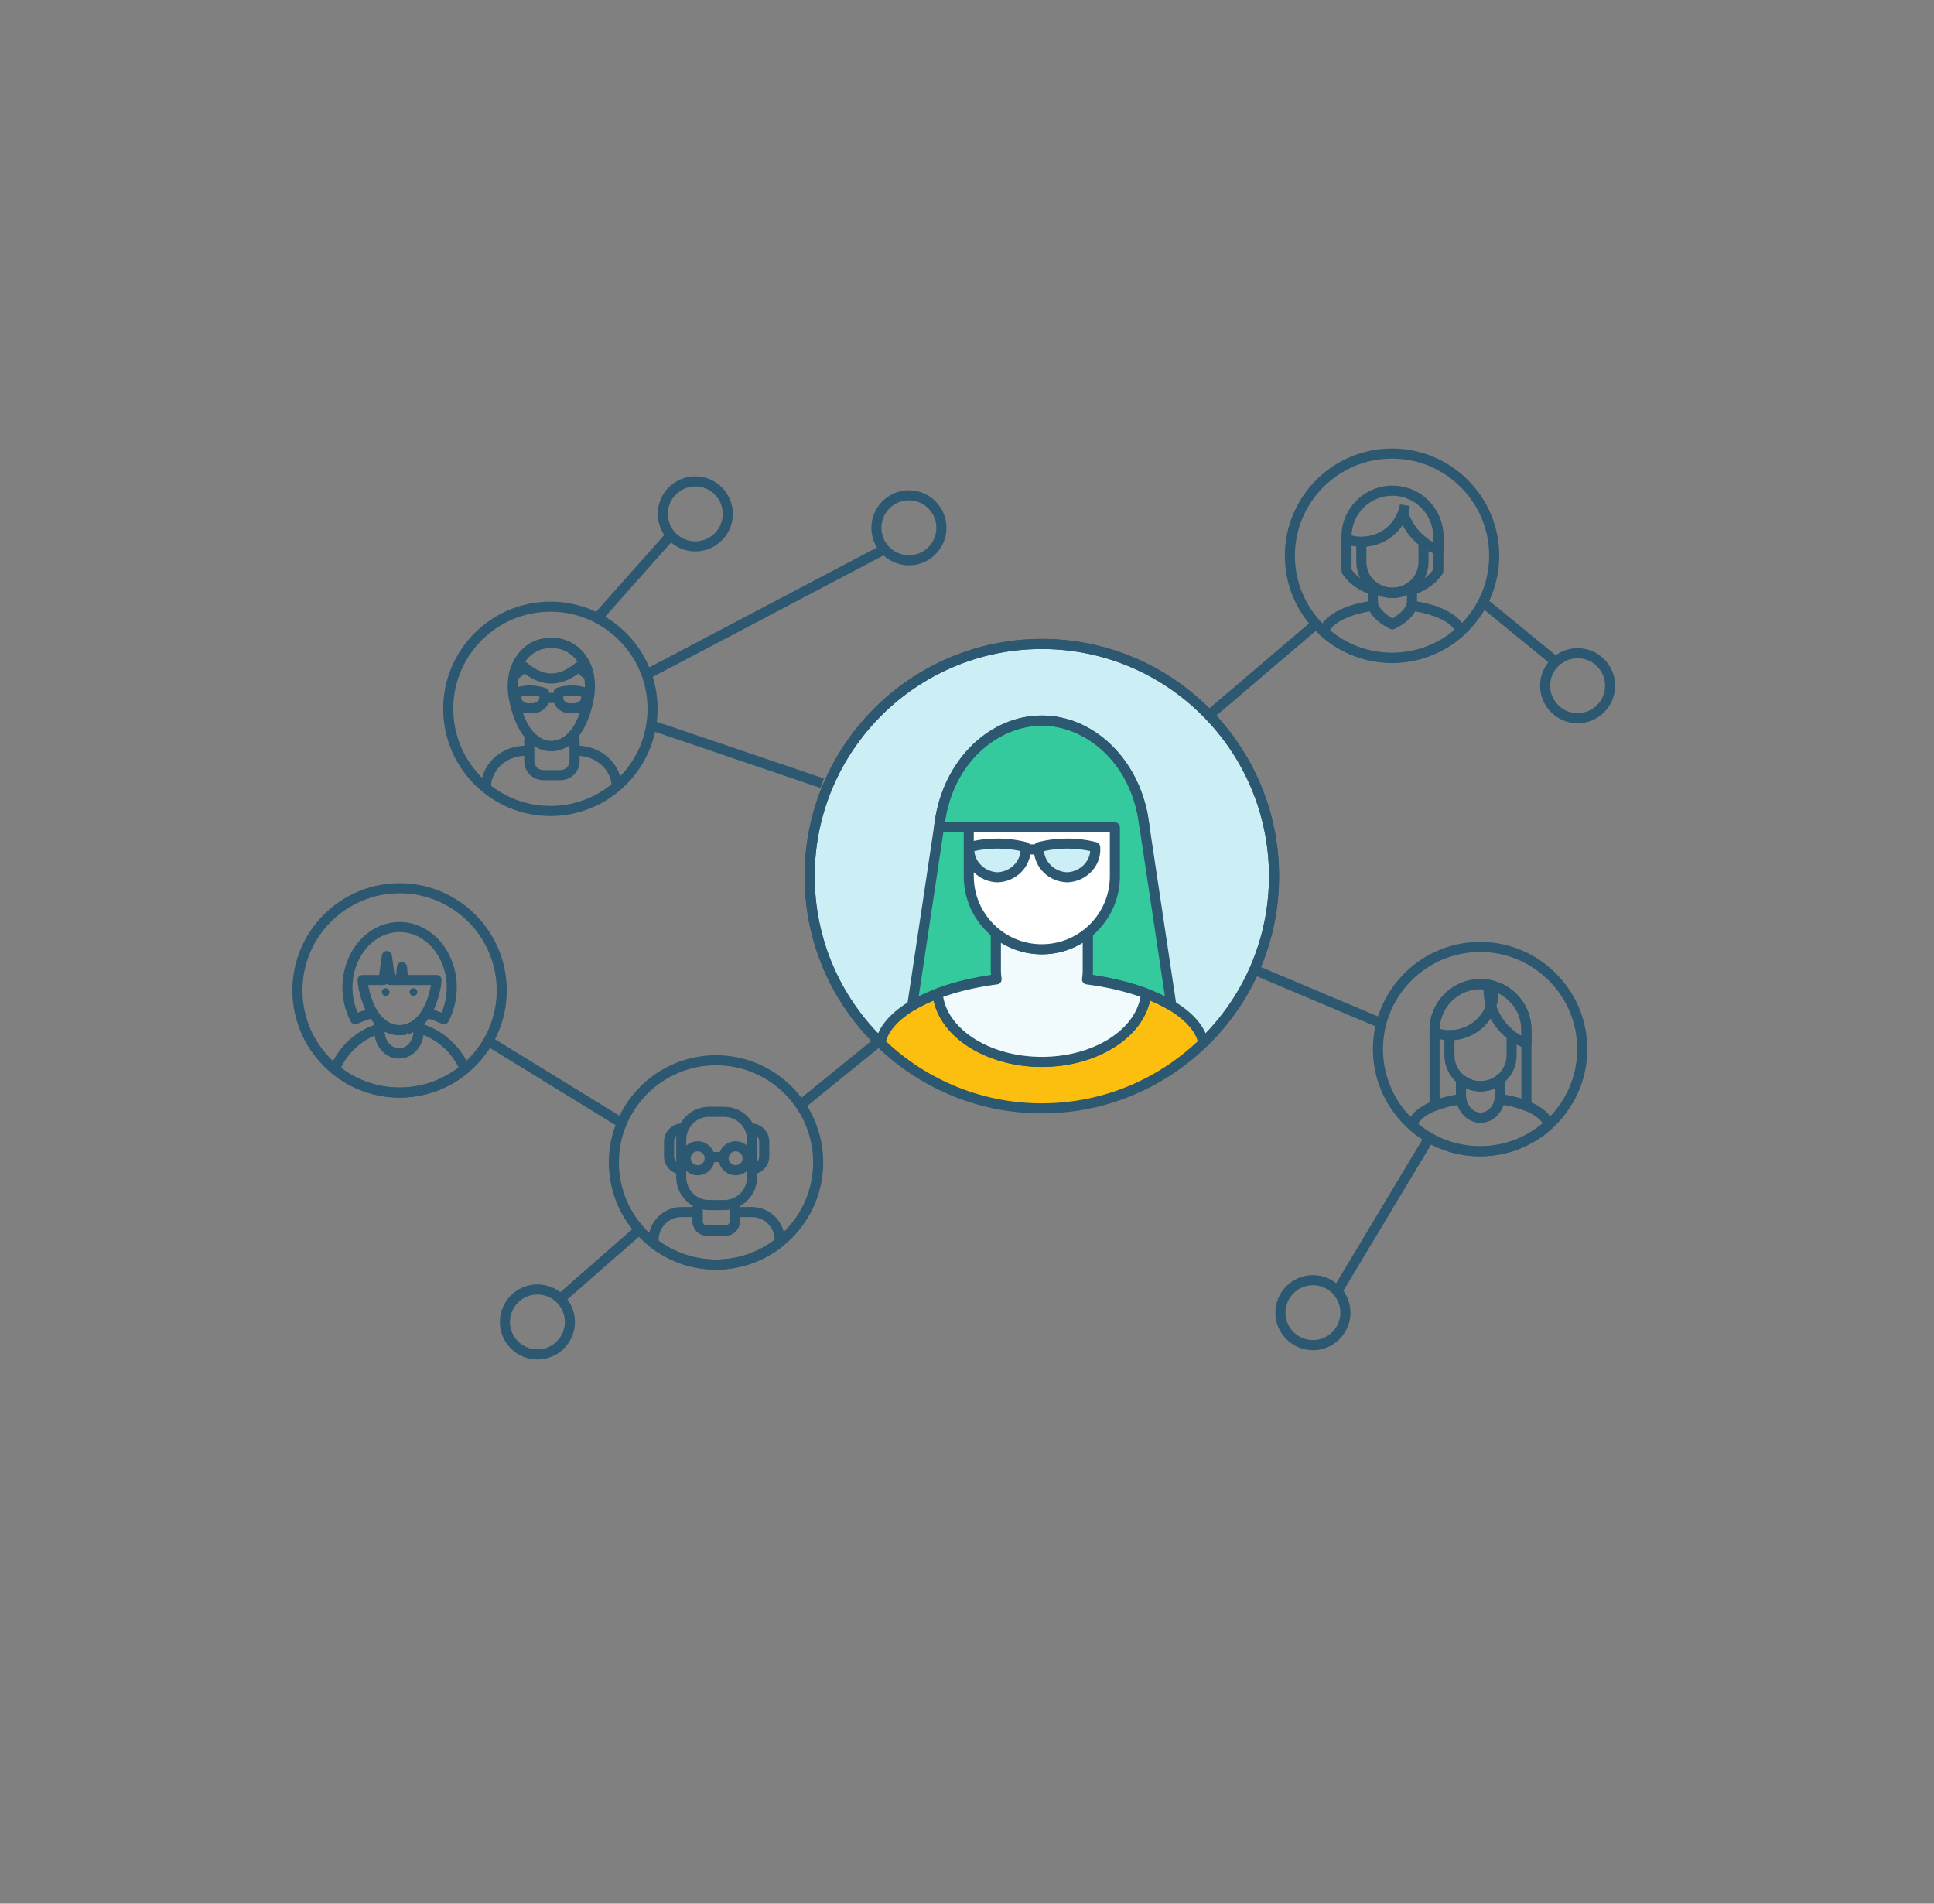 <?xml version="1.0" encoding="UTF-8" standalone="no"?>
<!-- Created with Inkscape (http://www.inkscape.org/) -->

<svg
   xmlns:dc="http://purl.org/dc/elements/1.1/"
   xmlns:cc="http://creativecommons.org/ns#"
   xmlns:rdf="http://www.w3.org/1999/02/22-rdf-syntax-ns#"
   xmlns:svg="http://www.w3.org/2000/svg"
   xmlns="http://www.w3.org/2000/svg"
   xmlns:sodipodi="http://sodipodi.sourceforge.net/DTD/sodipodi-0.dtd"
   xmlns:inkscape="http://www.inkscape.org/namespaces/inkscape"
   width="135.488mm"
   height="133.349mm"
   viewBox="0 0 135.488 133.349"
   version="1.1"
   id="svg6577"
   inkscape:version="0.92.4 (5da689c313, 2019-01-14)"
   sodipodi:docname="register.svg">
  <rect x="0" y="0" width="135.488" height="133.349" fill="#808080" stroke="none"/>
  <defs
     id="defs6571" />
  <sodipodi:namedview
     id="base"
     pagecolor="#ffffff"
     bordercolor="#666666"
     borderopacity="1.0"
     inkscape:pageopacity="0.0"
     inkscape:pageshadow="2"
     inkscape:zoom="0.98994949"
     inkscape:cx="0.87504812"
     inkscape:cy="110.26712"
     inkscape:document-units="mm"
     inkscape:current-layer="layer1"
     showgrid="false"
     inkscape:window-width="1920"
     inkscape:window-height="1017"
     inkscape:window-x="-8"
     inkscape:window-y="-8"
     inkscape:window-maximized="1" />
  <g
     inkscape:label="Capa 1"
     inkscape:groupmode="layer"
     id="layer1"
     transform="translate(-37.694,-52.992)">
    <g
       id="g261"
       transform="translate(198.047,31.271)">
      <path
         inkscape:connector-curvature="0"
         d="m -87.287,99.362 c -4.168,0 -8.137,-1.585 -11.175,-4.463 l -0.144,-0.136 0.055,-0.191 c 0.264,-0.911 1.076,-1.777 2.346,-2.503 0.085,-0.049 0.157,-0.09 0.232,-0.13 l 0.17,-0.088 c 0.127,-0.064 0.255,-0.128 0.389,-0.189 l 0.033,-0.016 c 0.132,-0.06 0.27,-0.117 0.409,-0.175 l 0.363,-0.15 0.08,0.384 0.012,0.044 c 0.011,0.052 0.025,0.099 0.038,0.146 l 0.017,0.06 c 0.027,0.099 0.049,0.179 0.077,0.256 0.018,0.052 0.039,0.102 0.061,0.152 l 0.02,0.05 c 0.035,0.084 0.069,0.165 0.109,0.245 0.027,0.054 0.057,0.107 0.087,0.161 l 0.02,0.036 c 0.044,0.078 0.089,0.156 0.138,0.232 0.038,0.059 0.079,0.115 0.12,0.172 0.066,0.092 0.122,0.166 0.18,0.238 0.05,0.062 0.103,0.122 0.157,0.182 0.064,0.071 0.127,0.14 0.195,0.208 0.059,0.059 0.119,0.116 0.181,0.174 0.07,0.065 0.144,0.13 0.221,0.194 0.065,0.055 0.132,0.109 0.2,0.161 0.08,0.062 0.162,0.121 0.246,0.18 0.073,0.052 0.145,0.101 0.219,0.149 0.089,0.058 0.18,0.111 0.271,0.165 0.078,0.046 0.156,0.091 0.236,0.134 0.096,0.052 0.195,0.101 0.294,0.148 0.091,0.044 0.17,0.083 0.252,0.119 0.097,0.043 0.198,0.083 0.298,0.123 l 0.061,0.024 c 0.073,0.029 0.146,0.058 0.22,0.085 0.104,0.037 0.21,0.071 0.316,0.104 l 0.098,0.031 c 0.066,0.022 0.132,0.043 0.2,0.061 0.111,0.031 0.226,0.058 0.34,0.085 l 0.118,0.029 c 0.06,0.015 0.12,0.03 0.182,0.042 0.112,0.023 0.228,0.042 0.343,0.061 l 0.163,0.028 c 0.053,0.009 0.105,0.019 0.159,0.026 0.149,0.02 0.302,0.034 0.455,0.047 l 0.103,0.011 c 0.042,0.005 0.085,0.009 0.128,0.012 0.239,0.016 0.477,0.024 0.705,0.024 0.229,0 0.466,-0.008 0.705,-0.024 0.042,-0.003 0.083,-0.007 0.125,-0.012 l 0.174,-0.017 c 0.13,-0.012 0.26,-0.024 0.387,-0.041 0.056,-0.007 0.111,-0.017 0.165,-0.027 l 0.17,-0.029 c 0.111,-0.018 0.222,-0.036 0.33,-0.058 0.062,-0.013 0.122,-0.028 0.182,-0.043 l 0.148,-0.036 c 0.104,-0.025 0.208,-0.049 0.31,-0.078 0.07,-0.019 0.139,-0.042 0.207,-0.064 l 0.066,-0.021 c 0.115,-0.036 0.229,-0.072 0.339,-0.111 0.075,-0.027 0.147,-0.056 0.22,-0.085 l 0.044,-0.018 c 0.11,-0.043 0.214,-0.085 0.315,-0.13 0.076,-0.034 0.149,-0.069 0.222,-0.104 l 0.031,-0.015 c 0.1,-0.048 0.199,-0.097 0.294,-0.148 0.08,-0.043 0.158,-0.088 0.236,-0.134 0.091,-0.054 0.182,-0.108 0.271,-0.165 0.074,-0.048 0.147,-0.098 0.22,-0.149 0.084,-0.059 0.166,-0.119 0.246,-0.18 0.067,-0.052 0.134,-0.106 0.2,-0.161 0.077,-0.064 0.15,-0.129 0.221,-0.195 0.062,-0.057 0.121,-0.114 0.179,-0.172 0.068,-0.069 0.133,-0.138 0.195,-0.209 0.054,-0.06 0.107,-0.121 0.157,-0.182 0.058,-0.072 0.114,-0.146 0.168,-0.221 0.045,-0.063 0.091,-0.126 0.133,-0.19 0.049,-0.075 0.093,-0.154 0.138,-0.232 0.041,-0.072 0.076,-0.133 0.108,-0.197 0.039,-0.08 0.073,-0.161 0.107,-0.242 l 0.021,-0.052 c 0.021,-0.05 0.043,-0.1 0.061,-0.152 0.028,-0.077 0.049,-0.156 0.07,-0.234 l 0.025,-0.088 c 0.013,-0.046 0.026,-0.092 0.036,-0.138 l 0.013,-0.048 0.075,-0.39 0.367,0.157 0.097,0.038 0.17,0.074 c 0.161,0.07 0.319,0.144 0.472,0.22 0.054,0.027 0.199,0.103 0.199,0.103 0.108,0.057 0.212,0.114 0.313,0.172 1.262,0.724 2.069,1.586 2.333,2.491 l 0.056,0.19 -0.144,0.137 c -3.038,2.88 -7.008,4.465 -11.178,4.465"
         style="fill:#fcbe0f;fill-opacity:1;fill-rule:nonzero;stroke:none;stroke-width:0.035"
         id="path40" />
      <path
         inkscape:connector-curvature="0"
         d="m -94.665,91.314 c 1.192,-0.45 2.594,-0.792 4.128,-0.992 0,7.94e-4 0,0.001 0,0.002 -1.534,0.2 -2.937,0.54 -4.129,0.991 z m 7.297,-24.485 c -8.969,0 -16.266,7.297 -16.266,16.266 0,4.575 1.901,8.712 4.952,11.671 0.281,-1.384 1.781,-2.608 4.016,-3.452 0.241,2.675 3.415,4.792 7.298,4.792 3.881,0 7.056,-2.117 7.298,-4.791 -0.021,-0.008 -0.041,-0.016 -0.062,-0.024 -0.101,-0.037 -0.205,-0.074 -0.309,-0.11 -0.035,-0.012 -0.069,-0.025 -0.104,-0.037 -0.139,-0.047 -0.28,-0.092 -0.424,-0.136 -0.037,-0.012 -0.076,-0.022 -0.113,-0.034 -0.119,-0.036 -0.239,-0.07 -0.361,-0.103 -0.033,-0.009 -0.068,-0.019 -0.102,-0.028 -0.824,-0.221 -1.714,-0.397 -2.655,-0.52 0,-7.94e-4 0,-0.001 0,-0.002 0.942,0.123 1.831,0.3 2.655,0.522 0.034,0.009 0.068,0.018 0.102,0.028 0.122,0.034 0.242,0.068 0.361,0.103 0.037,0.012 0.075,0.022 0.113,0.034 0.144,0.044 0.285,0.089 0.424,0.136 0.035,0.012 0.069,0.024 0.104,0.037 0.104,0.036 0.207,0.073 0.309,0.11 0.02,0.007 0.042,0.014 0.062,0.022 0,7.93e-4 0,0.001 0,0.001 2.234,0.843 3.737,2.066 4.018,3.448 3.049,-2.958 4.95,-7.094 4.95,-11.668 0,-8.969 -7.297,-16.266 -16.266,-16.266"
         style="fill:#cceef5;fill-opacity:1;fill-rule:nonzero;stroke:none;stroke-width:0.035"
         id="path42" />
      <path
         inkscape:connector-curvature="0"
         d="m -94.28,91.549 c 0.409,2.379 3.372,4.205 6.912,4.205 3.538,0 6.501,-1.826 6.911,-4.204 -0.024,-0.009 -0.048,-0.017 -0.072,-0.025 v 0 c -0.004,-0.001 -0.009,-0.003 -0.014,-0.005 0,0 0,0 0,0 -0.003,-2.64e-4 -0.003,-0.001 -0.004,-0.001 v -2.64e-4 c -0.003,-2.65e-4 -0.003,-0.001 -0.004,-0.001 -0.003,-7.94e-4 -0.003,-0.001 -0.005,-0.002 l -0.1,-0.035 c -0.137,-0.047 -0.275,-0.091 -0.415,-0.134 l -0.114,-0.034 c -0.113,-0.034 -0.231,-0.068 -0.35,-0.101 0,0 0,0 0,0 0,0 0,0 0,-2.64e-4 l -0.015,-0.004 c -0.01,-0.002 -0.02,-0.005 -0.02,-0.005 l -0.064,-0.018 c -0.008,-0.002 -0.016,-0.004 -0.024,-0.006 -0.808,-0.216 -1.68,-0.386 -2.586,-0.504 -0.176,-0.023 -0.307,-0.173 -0.307,-0.35 0,-0.102 0.044,-0.199 0.12,-0.266 0.077,-0.067 0.176,-0.099 0.279,-0.085 0.942,0.123 1.851,0.302 2.701,0.531 l 0.105,0.029 c 0.003,7.94e-4 0.006,0.001 0.008,0.002 0.12,0.032 0.24,0.067 0.359,0.103 l 0.115,0.035 c 0.037,0.011 0.073,0.023 0.11,0.034 0.101,0.032 0.202,0.065 0.302,0.098 0.003,2.64e-4 0.003,7.94e-4 0.004,0.001 0.004,0.001 0.007,0.002 0.011,0.004 0.003,7.93e-4 0.004,0.001 0.007,0.002 l 0.105,0.037 c 0.108,0.037 0.214,0.075 0.317,0.113 l 0.063,0.023 c 0.011,0.004 0.021,0.009 0.032,0.014 2.087,0.793 3.486,1.88 4.021,3.107 2.867,-2.981 4.439,-6.868 4.439,-11.009 0,-8.775 -7.138,-15.913 -15.913,-15.913 -8.775,0 -15.913,7.139 -15.913,15.913 0,4.142 1.572,8.03 4.44,11.011 0.537,-1.235 1.947,-2.328 4.05,-3.123 0.005,-0.002 0.01,-0.004 0.015,-0.005 l 0.194,-0.071 c 1.192,-0.43 2.538,-0.744 3.999,-0.935 0.153,-0.018 0.295,0.058 0.362,0.192 0.024,0.049 0.037,0.105 0.037,0.159 0,0.177 -0.131,0.327 -0.307,0.35 -1.39,0.182 -2.665,0.476 -3.789,0.875 z m 6.912,4.91 c -3.813,0 -7.026,-2.009 -7.58,-4.653 -1.931,0.805 -3.158,1.897 -3.388,3.03 -0.026,0.126 -0.118,0.229 -0.241,0.267 -0.123,0.038 -0.257,0.006 -0.35,-0.084 -3.262,-3.163 -5.059,-7.398 -5.059,-11.924 0,-9.164 7.455,-16.619 16.619,-16.619 9.163,0 16.619,7.455 16.619,16.619 0,4.524 -1.796,8.758 -5.057,11.921 -0.092,0.09 -0.227,0.122 -0.35,0.084 -0.123,-0.038 -0.216,-0.14 -0.242,-0.266 -0.23,-1.131 -1.458,-2.221 -3.39,-3.027 -0.556,2.643 -3.768,4.652 -7.58,4.652"
         style="fill:#2c5871;fill-opacity:1;fill-rule:nonzero;stroke:none;stroke-width:0.035"
         id="path44" />
      <path
         inkscape:connector-curvature="0"
         d="m -94.205,91.15 c 0.117,-0.04 0.238,-0.078 0.359,-0.115 0.043,-0.014 0.085,-0.028 0.128,-0.041 0.134,-0.041 0.271,-0.079 0.409,-0.117 0.03,-0.008 0.059,-0.017 0.089,-0.025 0.152,-0.041 0.307,-0.08 0.464,-0.119 0.014,-0.003 0.027,-0.007 0.04,-0.01 0.688,-0.165 1.417,-0.3 2.179,-0.4 -0.029,-0.2 -0.048,-0.404 -0.048,-0.613 v -2.631 c 0.88,0.712 1.998,1.139 3.217,1.139 1.22,0 2.337,-0.428 3.217,-1.139 v 2.631 c 0,0.21 -0.019,0.413 -0.048,0.613 0.765,0.1 1.495,0.235 2.185,0.401 0.009,0.002 0.017,0.004 0.025,0.006 0.162,0.04 0.322,0.08 0.479,0.122 0.021,0.006 0.042,0.012 0.064,0.018 0.146,0.04 0.291,0.081 0.433,0.125 0.03,0.009 0.059,0.019 0.088,0.028 1.007,0.313 1.898,0.695 2.633,1.134 -0.662,-4.405 -1.324,-8.811 -1.986,-13.216 -0.744,-4.171 -3.925,-6.746 -7.09,-6.746 -3.165,0 -6.346,2.576 -7.091,6.746 -0.662,4.405 -1.324,8.811 -1.986,13.216 0.603,-0.359 1.31,-0.68 2.098,-0.957 0.048,-0.017 0.094,-0.034 0.142,-0.05"
         style="fill:#34ca9d;fill-opacity:1;fill-rule:nonzero;stroke:none;stroke-width:0.035"
         id="path46" />
      <path
         inkscape:connector-curvature="0"
         d="m -87.368,72.547 c -2.778,0 -5.987,2.217 -6.744,6.455 l -1.879,12.505 c 0.463,-0.232 0.974,-0.446 1.526,-0.64 l 0.146,-0.052 c 0.12,-0.041 0.243,-0.08 0.367,-0.118 l 0.128,-0.041 c 0.14,-0.042 0.279,-0.081 0.419,-0.121 l 0.092,-0.026 c 0.154,-0.042 0.312,-0.082 0.472,-0.121 0,0 0.041,-0.01 0.041,-0.01 0.599,-0.144 1.228,-0.265 1.873,-0.359 -0.008,-0.107 -0.012,-0.21 -0.012,-0.312 v -2.631 c 0,-0.136 0.078,-0.26 0.201,-0.319 0.122,-0.059 0.267,-0.042 0.374,0.044 0.858,0.694 1.893,1.061 2.995,1.061 1.102,0 2.137,-0.367 2.995,-1.061 0.106,-0.085 0.252,-0.102 0.374,-0.044 0.123,0.059 0.201,0.182 0.201,0.319 v 2.631 c 0,0.102 -0.004,0.205 -0.012,0.312 0.644,0.094 1.274,0.214 1.879,0.36 0.192,0.047 0.354,0.088 0.514,0.131 l 0.041,0.012 c 0.173,0.048 0.321,0.09 0.466,0.134 l 0.055,0.017 c 0,2.64e-4 0.035,0.011 0.036,0.011 0.764,0.237 1.459,0.513 2.074,0.821 l -1.88,-12.514 c -0.755,-4.228 -3.963,-6.446 -6.741,-6.446 z m -9.077,19.962 c -0.068,0 -0.137,-0.02 -0.197,-0.06 -0.113,-0.076 -0.172,-0.21 -0.152,-0.345 l 1.986,-13.216 c 0.73,-4.087 3.858,-7.046 7.44,-7.046 3.582,0 6.71,2.959 7.438,7.037 l 1.987,13.226 c 0.02,0.135 -0.039,0.269 -0.152,0.345 -0.114,0.077 -0.261,0.08 -0.378,0.01 -0.709,-0.424 -1.57,-0.793 -2.557,-1.1 l -0.083,-0.026 c -0.142,-0.043 -0.285,-0.084 -0.427,-0.123 l 0.03,-0.358 -0.092,0.341 c -0.154,-0.042 -0.311,-0.082 -0.47,-0.121 -0.711,-0.171 -1.434,-0.304 -2.172,-0.4 -0.094,-0.012 -0.179,-0.062 -0.236,-0.137 -0.057,-0.075 -0.081,-0.171 -0.067,-0.264 0.03,-0.202 0.044,-0.386 0.044,-0.562 v -1.95 c -0.858,0.527 -1.852,0.811 -2.864,0.811 -1.012,0 -2.007,-0.285 -2.865,-0.811 v 1.95 c 0,0.174 0.015,0.358 0.044,0.563 0.014,0.093 -0.011,0.188 -0.067,0.264 -0.057,0.075 -0.142,0.125 -0.236,0.137 -0.741,0.097 -1.462,0.229 -2.142,0.393 l -0.123,-0.333 0.083,0.343 c -0.153,0.037 -0.305,0.075 -0.455,0.116 l -0.087,0.025 c -0.134,0.037 -0.268,0.075 -0.4,0.115 l -0.124,0.04 c -0.12,0.037 -0.238,0.074 -0.352,0.113 l -0.139,0.049 c -0.773,0.272 -1.457,0.583 -2.033,0.927 -0.056,0.033 -0.118,0.05 -0.181,0.05"
         style="fill:#2c5871;fill-opacity:1;fill-rule:nonzero;stroke:none;stroke-width:0.035"
         id="path48" />
      <path
         inkscape:connector-curvature="0"
         d="m -62.833,53.844 c -3.752,0 -6.805,3.052 -6.805,6.804 0,3.752 3.053,6.804 6.805,6.804 3.752,0 6.804,-3.052 6.804,-6.804 0,-3.752 -3.052,-6.804 -6.804,-6.804 z m 0,14.314 c -4.141,0 -7.51,-3.369 -7.51,-7.51 0,-4.141 3.369,-7.51 7.51,-7.51 4.141,0 7.51,3.369 7.51,7.51 0,4.141 -3.369,7.51 -7.51,7.51"
         style="fill:#2c5871;fill-opacity:1;fill-rule:nonzero;stroke:none;stroke-width:0.035"
         id="path50" />
      <path
         inkscape:connector-curvature="0"
         d="m -64.961,60.027 c -0.399,0 -0.797,-0.071 -1.182,-0.211 l 0.24,-0.663 c 0.308,0.112 0.625,0.169 0.942,0.169 1.13,0 2.152,-0.697 2.543,-1.735 0.065,-0.171 0.111,-0.35 0.138,-0.53 l 0.698,0.104 c -0.034,0.229 -0.093,0.456 -0.175,0.675 -0.494,1.311 -1.782,2.191 -3.203,2.191"
         style="fill:#2c5871;fill-opacity:1;fill-rule:nonzero;stroke:none;stroke-width:0.035"
         id="path52" />
      <path
         inkscape:connector-curvature="0"
         d="m -59.588,60.6 c -0.041,0 -0.081,-0.007 -0.119,-0.021 -1.299,-0.467 -2.311,-1.541 -2.708,-2.875 l 0.676,-0.201 c 0.283,0.951 0.939,1.746 1.798,2.203 V 59.309 c 0,-1.216 -0.774,-2.303 -1.926,-2.704 l 0.232,-0.666 c 1.435,0.5 2.399,1.854 2.399,3.37 v 0.938 c 0,0.115 -0.056,0.223 -0.15,0.289 -0.06,0.042 -0.131,0.064 -0.203,0.064"
         style="fill:#2c5871;fill-opacity:1;fill-rule:nonzero;stroke:none;stroke-width:0.035"
         id="path54" />
      <path
         inkscape:connector-curvature="0"
         d="m -64.63,60.011 v 1.067 c 0,1.006 0.818,1.825 1.824,1.825 1.006,0 1.825,-0.818 1.825,-1.825 v -1.221 c -0.458,-0.375 -0.838,-0.844 -1.113,-1.368 -0.56,0.854 -1.492,1.422 -2.536,1.522 z m 1.824,3.597 c -1.395,0 -2.53,-1.135 -2.53,-2.53 v -1.405 c 0,-0.204 0.186,-0.367 0.392,-0.351 1.142,-2.64e-4 2.171,-0.724 2.545,-1.801 0.049,-0.142 0.183,-0.237 0.333,-0.237 0.003,0 0.004,0 0.007,0 0.152,0.003 0.286,0.104 0.331,0.249 0.228,0.741 0.693,1.405 1.312,1.869 0.089,0.067 0.141,0.171 0.141,0.282 v 1.393 c 0,1.395 -1.135,2.53 -2.53,2.53"
         style="fill:#2c5871;fill-opacity:1;fill-rule:nonzero;stroke:none;stroke-width:0.035"
         id="path56" />
      <path
         inkscape:connector-curvature="0"
         d="m -63.821,63.394 v 0.496 c 0,0.427 0.606,0.912 1.015,1.157 0.375,-0.226 1.017,-0.707 1.017,-1.157 v -0.496 c -0.637,0.279 -1.394,0.28 -2.032,0 z m 1.015,2.41 c -0.055,0 -0.11,-0.013 -0.161,-0.038 -0.159,-0.082 -1.56,-0.828 -1.56,-1.876 v -1.119 c 0,-0.136 0.078,-0.26 0.201,-0.318 0.122,-0.059 0.268,-0.042 0.374,0.044 0.658,0.532 1.638,0.531 2.294,0 0.106,-0.086 0.252,-0.103 0.374,-0.044 0.123,0.059 0.201,0.182 0.201,0.318 v 1.119 c 0,1.048 -1.402,1.794 -1.561,1.876 -0.051,0.025 -0.105,0.038 -0.161,0.038"
         style="fill:#2c5871;fill-opacity:1;fill-rule:nonzero;stroke:none;stroke-width:0.035"
         id="path58" />
      <path
         inkscape:connector-curvature="0"
         d="m -67.181,65.877 c 1.222,1.018 2.756,1.576 4.348,1.576 1.61,0 3.158,-0.568 4.386,-1.606 -0.351,-0.575 -1.422,-1.082 -2.771,-1.303 -0.342,0.71 -1.316,1.172 -1.441,1.229 -0.093,0.042 -0.2,0.042 -0.292,0 -0.125,-0.057 -1.099,-0.519 -1.441,-1.229 -1.379,0.226 -2.459,0.746 -2.788,1.333 z m 4.348,2.281 c -1.848,0 -3.624,-0.68 -5.004,-1.916 -0.099,-0.089 -0.14,-0.225 -0.105,-0.354 0.272,-1.021 1.708,-1.821 3.746,-2.087 0.19,-0.024 0.366,0.108 0.394,0.298 0.054,0.36 0.623,0.757 0.996,0.958 0.374,-0.2 0.943,-0.598 0.997,-0.957 0.029,-0.19 0.204,-0.322 0.394,-0.298 1.995,0.26 3.425,1.04 3.732,2.035 0.041,0.131 0.003,0.273 -0.1,0.365 -1.387,1.262 -3.181,1.957 -5.051,1.957"
         style="fill:#2c5871;fill-opacity:1;fill-rule:nonzero;stroke:none;stroke-width:0.035"
         id="path60" />
      <path
         inkscape:connector-curvature="0"
         d="m -64.174,62.418 c 0.079,0 0.158,0.027 0.222,0.079 0.658,0.532 1.638,0.531 2.294,0 0.106,-0.086 0.252,-0.103 0.374,-0.044 0.054,0.026 0.1,0.064 0.133,0.111 0.511,-0.227 0.931,-0.556 1.211,-0.953 v -2.301 c 0,-1.58 -1.286,-2.865 -2.865,-2.865 -1.579,0 -2.865,1.285 -2.865,2.865 v 2.302 c 0.28,0.397 0.7,0.726 1.211,0.953 0.034,-0.047 0.079,-0.085 0.133,-0.111 0.048,-0.023 0.1,-0.035 0.152,-0.035 z m 1.368,1.19 c -0.402,0 -0.799,-0.097 -1.155,-0.28 -0.003,0.001 -0.003,0.003 -0.005,0.004 -0.091,0.067 -0.208,0.085 -0.315,0.052 -0.884,-0.28 -1.608,-0.804 -2.039,-1.475 -0.037,-0.057 -0.056,-0.123 -0.056,-0.191 v -2.409 c 0,-1.969 1.602,-3.57 3.57,-3.57 1.969,0 3.571,1.602 3.571,3.57 v 2.409 c 0,0.068 -0.019,0.134 -0.056,0.191 -0.431,0.671 -1.155,1.196 -2.039,1.475 -0.107,0.034 -0.224,0.015 -0.315,-0.052 -0.003,-0.001 -0.003,-0.002 -0.005,-0.004 -0.356,0.182 -0.753,0.28 -1.156,0.28"
         style="fill:#2c5871;fill-opacity:1;fill-rule:nonzero;stroke:none;stroke-width:0.035"
         id="path62" />
      <path
         inkscape:connector-curvature="0"
         d="m -132.36,84.294 c -3.751,0 -6.804,3.052 -6.804,6.804 0,3.752 3.053,6.804 6.804,6.804 3.752,0 6.804,-3.052 6.804,-6.804 0,-3.752 -3.052,-6.804 -6.804,-6.804 z m 0,14.314 c -4.141,0 -7.51,-3.369 -7.51,-7.51 0,-4.141 3.369,-7.51 7.51,-7.51 4.141,0 7.51,3.369 7.51,7.51 0,4.141 -3.369,7.51 -7.51,7.51"
         style="fill:#2c5871;fill-opacity:1;fill-rule:nonzero;stroke:none;stroke-width:0.035"
         id="path64" />
      <path
         inkscape:connector-curvature="0"
         d="m -121.795,64.57 c -3.752,0 -6.804,3.053 -6.804,6.804 0,3.752 3.052,6.804 6.804,6.804 3.752,0 6.804,-3.053 6.804,-6.804 0,-3.752 -3.053,-6.804 -6.804,-6.804 z m 0,14.314 c -4.141,0 -7.51,-3.369 -7.51,-7.51 0,-4.141 3.369,-7.51 7.51,-7.51 4.141,0 7.51,3.369 7.51,7.51 0,4.141 -3.369,7.51 -7.51,7.51"
         style="fill:#2c5871;fill-opacity:1;fill-rule:nonzero;stroke:none;stroke-width:0.035"
         id="path66" />
      <path
         inkscape:connector-curvature="0"
         d="m -110.192,96.344 c -3.752,0 -6.804,3.053 -6.804,6.804 0,3.752 3.052,6.804 6.804,6.804 3.752,0 6.804,-3.053 6.804,-6.804 0,-3.752 -3.052,-6.804 -6.804,-6.804 z m 0,14.314 c -4.141,0 -7.51,-3.369 -7.51,-7.51 0,-4.141 3.369,-7.51 7.51,-7.51 4.141,0 7.51,3.369 7.51,7.51 0,4.141 -3.369,7.51 -7.51,7.51"
         style="fill:#2c5871;fill-opacity:1;fill-rule:nonzero;stroke:none;stroke-width:0.035"
         id="path68" />
      <path
         inkscape:connector-curvature="0"
         d="m -87.368,67.182 c -8.775,0 -15.913,7.139 -15.913,15.913 0,8.775 7.138,15.913 15.913,15.913 8.775,0 15.913,-7.138 15.913,-15.913 0,-8.775 -7.138,-15.913 -15.913,-15.913 z m 0,32.532 c -9.164,0 -16.619,-7.455 -16.619,-16.619 0,-9.164 7.455,-16.619 16.619,-16.619 9.163,0 16.619,7.455 16.619,16.619 0,9.163 -7.455,16.619 -16.619,16.619"
         style="fill:#2c5871;fill-opacity:1;fill-rule:nonzero;stroke:none;stroke-width:0.035"
         id="path70" />
      <path
         inkscape:connector-curvature="0"
         d="m -56.663,88.407 c -3.752,0 -6.804,3.053 -6.804,6.804 0,3.752 3.052,6.804 6.804,6.804 3.752,0 6.804,-3.052 6.804,-6.804 0,-3.752 -3.053,-6.804 -6.804,-6.804 z m 0,14.314 c -4.141,0 -7.51,-3.369 -7.51,-7.51 0,-4.141 3.369,-7.51 7.51,-7.51 4.141,0 7.51,3.369 7.51,7.51 0,4.141 -3.369,7.51 -7.51,7.51"
         style="fill:#2c5871;fill-opacity:1;fill-rule:nonzero;stroke:none;stroke-width:0.035"
         id="path72" />
      <path
         inkscape:connector-curvature="0"
         d="m -49.832,67.83 c -1.062,0 -1.925,0.863 -1.925,1.924 0,1.061 0.863,1.924 1.925,1.924 1.061,0 1.924,-0.863 1.924,-1.924 0,-1.061 -0.863,-1.924 -1.924,-1.924 z m 0,4.554 c -1.45,0 -2.63,-1.18 -2.63,-2.63 0,-1.45 1.18,-2.63 2.63,-2.63 1.45,0 2.63,1.18 2.63,2.63 0,1.45 -1.18,2.63 -2.63,2.63"
         style="fill:#2c5871;fill-opacity:1;fill-rule:nonzero;stroke:none;stroke-width:0.035"
         id="path74" />
      <path
         inkscape:connector-curvature="0"
         d="m -68.375,111.749 c -1.061,0 -1.924,0.864 -1.924,1.924 0,1.061 0.864,1.924 1.924,1.924 1.061,0 1.924,-0.863 1.924,-1.924 0,-1.061 -0.863,-1.924 -1.924,-1.924 z m 0,4.554 c -1.45,0 -2.63,-1.18 -2.63,-2.63 0,-1.45 1.18,-2.63 2.63,-2.63 1.45,0 2.63,1.18 2.63,2.63 0,1.45 -1.18,2.63 -2.63,2.63"
         style="fill:#2c5871;fill-opacity:1;fill-rule:nonzero;stroke:none;stroke-width:0.035"
         id="path76" />
      <path
         inkscape:connector-curvature="0"
         d="m -122.704,112.4 c -1.061,0 -1.924,0.863 -1.924,1.924 0,1.061 0.864,1.924 1.924,1.924 1.061,0 1.925,-0.863 1.925,-1.924 0,-1.061 -0.864,-1.924 -1.925,-1.924 z m 0,4.554 c -1.45,0 -2.63,-1.18 -2.63,-2.63 0,-1.45 1.18,-2.63 2.63,-2.63 1.45,0 2.63,1.18 2.63,2.63 0,1.45 -1.18,2.63 -2.63,2.63"
         style="fill:#2c5871;fill-opacity:1;fill-rule:nonzero;stroke:none;stroke-width:0.035"
         id="path78" />
      <path
         inkscape:connector-curvature="0"
         d="m -111.643,55.794 c -1.062,0 -1.925,0.863 -1.925,1.924 0,1.061 0.863,1.924 1.925,1.924 1.061,0 1.924,-0.863 1.924,-1.924 0,-1.061 -0.863,-1.924 -1.924,-1.924 z m 0,4.554 c -1.45,0 -2.63,-1.18 -2.63,-2.63 0,-1.45 1.18,-2.63 2.63,-2.63 1.45,0 2.63,1.18 2.63,2.63 0,1.45 -1.18,2.63 -2.63,2.63"
         style="fill:#2c5871;fill-opacity:1;fill-rule:nonzero;stroke:none;stroke-width:0.035"
         id="path80" />
      <path
         inkscape:connector-curvature="0"
         d="m -96.678,56.769 c -1.062,0 -1.925,0.863 -1.925,1.924 0,1.061 0.863,1.924 1.925,1.924 1.061,0 1.924,-0.863 1.924,-1.924 0,-1.061 -0.863,-1.924 -1.924,-1.924 z m 0,4.554 c -1.45,0 -2.63,-1.18 -2.63,-2.63 0,-1.45 1.18,-2.63 2.63,-2.63 1.45,0 2.63,1.18 2.63,2.63 0,1.45 -1.18,2.63 -2.63,2.63"
         style="fill:#2c5871;fill-opacity:1;fill-rule:nonzero;stroke:none;stroke-width:0.035"
         id="path82" />
      <path
         inkscape:connector-curvature="0"
         d="m -129.254,93.472 c -0.05,0 -0.102,-0.011 -0.151,-0.034 -0.33,-0.157 -0.688,-0.289 -1.063,-0.391 l 0.186,-0.681 c 0.297,0.081 0.586,0.18 0.861,0.293 0.238,-0.545 0.364,-1.15 0.364,-1.77 0,-2.137 -1.481,-3.876 -3.301,-3.876 -1.82,0 -3.301,1.739 -3.301,3.876 0,0.619 0.125,1.224 0.364,1.77 0.274,-0.113 0.562,-0.211 0.86,-0.293 l 0.186,0.681 c -0.375,0.103 -0.733,0.234 -1.063,0.391 -0.171,0.081 -0.374,0.014 -0.462,-0.152 -0.386,-0.719 -0.591,-1.548 -0.591,-2.397 0,-2.527 1.797,-4.582 4.006,-4.582 2.209,0 4.007,2.055 4.007,4.582 0,0.849 -0.204,1.679 -0.591,2.397 -0.064,0.118 -0.185,0.186 -0.311,0.186"
         style="fill:#2c5871;fill-opacity:1;fill-rule:nonzero;stroke:none;stroke-width:0.035"
         id="path84" />
      <path
         inkscape:connector-curvature="0"
         d="m -131.557,93.301 0.223,0.276 -0.19,-0.298 c 0.042,-0.026 0.083,-0.054 0.123,-0.084 l 0.036,-0.03 c 0.038,-0.03 0.078,-0.062 0.117,-0.098 0.019,-0.02 0.033,-0.035 0.048,-0.048 0.04,-0.04 0.07,-0.07 0.098,-0.101 v 0 c 0.001,-0.001 0.003,-0.003 0.004,-0.005 0.416,-0.466 0.733,-1.184 0.916,-2.076 0.007,-0.037 0.014,-0.075 0.02,-0.114 h -1.942 c -0.031,0 -0.062,-0.004 -0.091,-0.012 -0.029,0.008 -0.06,0.012 -0.091,0.012 h -0.732 c -0.089,0 -0.171,-0.034 -0.234,-0.089 -0.063,0.056 -0.145,0.089 -0.234,0.089 h -1.074 c 0.006,0.039 0.013,0.078 0.021,0.116 0.326,1.594 1.056,2.572 2.001,2.682 0.004,2.65e-4 0.008,7.94e-4 0.013,0.001 0.052,0.006 0.104,0.009 0.157,0.01 0.011,-0.001 0.032,-0.002 0.038,-0.003 0.045,-0.001 0.09,-0.002 0.134,-0.007 0.005,-0.001 0.062,-0.01 0.068,-0.011 0.03,-0.005 0.064,-0.009 0.098,-0.017 l 0.048,-0.014 c 0.058,-0.015 0.086,-0.022 0.114,-0.032 l 0.026,-0.012 c 0.052,-0.019 0.089,-0.032 0.125,-0.05 0.017,-0.009 0.031,-0.017 0.045,-0.024 0.036,-0.018 0.075,-0.037 0.114,-0.062 z m -0.803,0.936 c -0.079,0 -0.157,-0.005 -0.235,-0.013 -0.004,-2.65e-4 -0.007,-7.94e-4 -0.011,-0.001 -1.274,-0.142 -2.231,-1.324 -2.624,-3.246 -0.036,-0.184 -0.06,-0.376 -0.072,-0.588 -0.005,-0.097 0.029,-0.192 0.096,-0.262 0.067,-0.071 0.159,-0.11 0.257,-0.11 h 1.157 l 0.192,-1.377 c 0.024,-0.174 0.173,-0.304 0.349,-0.304 v 0 c 0.176,0 0.325,0.129 0.349,0.304 l 0.193,1.377 h 0.105 l 0.058,-0.585 c 0.018,-0.18 0.17,-0.318 0.351,-0.318 0.181,0 0.333,0.137 0.351,0.318 l 0.059,0.585 h 2.015 c 0.097,0 0.19,0.04 0.257,0.11 0.066,0.071 0.101,0.165 0.095,0.262 -0.012,0.216 -0.035,0.403 -0.072,0.586 -0.212,1.034 -0.578,1.844 -1.085,2.411 -0.003,0.003 -0.007,0.007 -0.01,0.01 -0.035,0.038 -0.072,0.075 -0.108,0.111 -0.004,0.004 -0.027,0.027 -0.031,0.03 -0.002,0.002 -0.037,0.038 -0.039,0.04 -0.059,0.055 -0.113,0.098 -0.166,0.141 -0.019,0.016 -0.033,0.028 -0.048,0.039 -0.053,0.041 -0.11,0.079 -0.169,0.116 l -0.041,0.027 c -0.056,0.035 -0.116,0.066 -0.177,0.097 -0.019,0.011 -0.041,0.023 -0.065,0.032 -0.037,0.019 -0.098,0.043 -0.162,0.066 -0.008,0.005 -0.026,0.012 -0.043,0.019 -0.052,0.018 -0.097,0.03 -0.143,0.042 l -0.145,-0.326 0.101,0.338 c -0.006,0.002 -0.044,0.012 -0.051,0.014 -0.058,0.013 -0.108,0.021 -0.161,0.028 -0.044,0.007 -0.064,0.011 -0.084,0.013 -0.065,0.007 -0.13,0.009 -0.196,0.011 -0.008,0.001 -0.028,0.003 -0.048,0.003"
         style="fill:#2c5871;fill-opacity:1;fill-rule:nonzero;stroke:none;stroke-width:0.035"
         id="path86" />
      <path
         inkscape:connector-curvature="0"
         d="m -133.331,90.944 c -0.149,0 -0.27,0.121 -0.27,0.27 0,0.15 0.121,0.27 0.27,0.27 0.149,0 0.27,-0.121 0.27,-0.27 0,-0.149 -0.121,-0.27 -0.27,-0.27 v 0"
         style="fill:#2c5871;fill-opacity:1;fill-rule:nonzero;stroke:none;stroke-width:0.035"
         id="path88" />
      <path
         inkscape:connector-curvature="0"
         d="m -131.387,90.944 c -0.149,0 -0.27,0.121 -0.27,0.27 0,0.15 0.121,0.27 0.27,0.27 0.149,0 0.27,-0.121 0.27,-0.27 0,-0.149 -0.121,-0.27 -0.27,-0.27 v 0"
         style="fill:#2c5871;fill-opacity:1;fill-rule:nonzero;stroke:none;stroke-width:0.035"
         id="path90" />
      <path
         inkscape:connector-curvature="0"
         d="m -125.962,76.893 h -0.706 c 0,-1.618 1.405,-2.935 3.132,-2.935 v 0.706 c -1.338,0 -2.426,1 -2.426,2.23"
         style="fill:#2c5871;fill-opacity:1;fill-rule:nonzero;stroke:none;stroke-width:0.035"
         id="path92" />
      <path
         inkscape:connector-curvature="0"
         d="m -116.789,76.893 h -0.706 c 0,-1.229 -1.088,-2.23 -2.426,-2.23 v -0.706 c 1.727,0 3.132,1.317 3.132,2.935"
         style="fill:#2c5871;fill-opacity:1;fill-rule:nonzero;stroke:none;stroke-width:0.035"
         id="path94" />
      <path
         inkscape:connector-curvature="0"
         d="m -121.87,67.123 c -0.594,0 -1.169,0.282 -1.578,0.774 -0.556,0.669 -0.755,1.619 -0.56,2.674 0.362,1.915 1.214,3.059 2.279,3.06 1.063,-0.001 1.915,-1.146 2.279,-3.062 0.195,-1.054 -0.004,-2.004 -0.561,-2.673 -0.436,-0.525 -1.059,-0.811 -1.695,-0.769 -0.015,0.001 -0.03,0.001 -0.044,0 -0.04,-0.002 -0.08,-0.004 -0.12,-0.004 z m 0.142,7.214 c -2.6e-4,0 -2.6e-4,0 -7.9e-4,0 -1.431,-0.001 -2.541,-1.36 -2.972,-3.636 -0.235,-1.267 0.018,-2.423 0.71,-3.255 0.575,-0.691 1.401,-1.068 2.262,-1.024 0.847,-0.047 1.685,0.332 2.26,1.023 0.693,0.833 0.946,1.989 0.712,3.254 -0.433,2.277 -1.544,3.636 -2.972,3.637"
         style="fill:#2c5871;fill-opacity:1;fill-rule:nonzero;stroke:none;stroke-width:0.035"
         id="path96" />
      <path
         inkscape:connector-curvature="0"
         d="m -123.58,68.078 c 0.055,0.012 0.107,0.038 0.151,0.075 0.585,0.494 1.141,0.738 1.701,0.748 0.558,-0.009 1.115,-0.253 1.701,-0.748 0.043,-0.037 0.095,-0.062 0.149,-0.074 -0.431,-0.626 -1.102,-0.997 -1.828,-0.952 -0.015,0.001 -0.03,0.001 -0.044,0 -0.728,-0.046 -1.399,0.326 -1.83,0.951 z m 1.852,1.528 c -0.002,0 -0.004,0 -0.005,0 -0.639,-0.009 -1.257,-0.239 -1.881,-0.7 -0.171,0.172 -0.361,0.318 -0.566,0.436 -0.12,0.069 -0.27,0.061 -0.382,-0.02 -0.113,-0.081 -0.167,-0.221 -0.139,-0.357 0.317,-1.553 1.556,-2.625 2.974,-2.545 1.407,-0.08 2.654,0.992 2.972,2.544 0.028,0.136 -0.026,0.276 -0.14,0.357 -0.113,0.081 -0.262,0.089 -0.383,0.019 -0.205,-0.119 -0.393,-0.264 -0.564,-0.435 -0.625,0.462 -1.243,0.691 -1.881,0.7 -0.002,0 -0.003,0 -0.005,0"
         style="fill:#2c5871;fill-opacity:1;fill-rule:nonzero;stroke:none;stroke-width:0.035"
         id="path98" />
      <path
         inkscape:connector-curvature="0"
         d="m -123.818,70.507 -0.003,0.069 c -0.004,0.097 0.031,0.187 0.1,0.26 0.087,0.093 0.217,0.149 0.357,0.152 l 0.343,-0.004 c 0.139,-0.006 0.278,-0.067 0.369,-0.167 0.044,-0.048 0.096,-0.127 0.091,-0.227 l -0.002,-0.067 c -0.41,-0.105 -0.845,-0.111 -1.253,-0.016 z m 0.452,1.187 c -0.002,0 -0.004,0 -0.005,0 -0.332,-0.005 -0.647,-0.142 -0.865,-0.375 -0.201,-0.214 -0.303,-0.488 -0.289,-0.771 l 0.007,-0.193 c 10e-4,-0.061 0.011,-0.13 0.026,-0.198 0.027,-0.122 0.116,-0.22 0.235,-0.259 0.688,-0.224 1.445,-0.216 2.136,0.023 0.119,0.041 0.207,0.142 0.231,0.265 0.014,0.07 0.024,0.129 0.025,0.188 l 0.007,0.19 c 0.012,0.259 -0.085,0.52 -0.274,0.728 -0.217,0.237 -0.534,0.382 -0.871,0.397 l -0.359,0.005 c -0.002,0 -0.004,0 -0.005,0"
         style="fill:#2c5871;fill-opacity:1;fill-rule:nonzero;stroke:none;stroke-width:0.035"
         id="path100" />
      <path
         inkscape:connector-curvature="0"
         d="m -120.89,70.507 -0.002,0.06 c -0.005,0.105 0.031,0.196 0.1,0.27 0.087,0.093 0.217,0.148 0.356,0.151 l 0.343,-0.004 c 0.139,-0.006 0.277,-0.067 0.368,-0.167 0.044,-0.048 0.095,-0.126 0.09,-0.226 -2.7e-4,-0.024 -10e-4,-0.046 -0.002,-0.068 -0.411,-0.105 -0.845,-0.111 -1.253,-0.016 z m 0.453,1.187 c -0.002,0 -0.004,0 -0.005,0 -0.331,-0.005 -0.645,-0.141 -0.863,-0.373 -0.201,-0.214 -0.305,-0.488 -0.292,-0.772 l 0.008,-0.192 c 0.003,-0.071 0.012,-0.135 0.026,-0.199 0.026,-0.123 0.116,-0.222 0.235,-0.261 0.688,-0.224 1.445,-0.216 2.137,0.023 0.12,0.042 0.208,0.144 0.231,0.269 0.013,0.07 0.022,0.13 0.023,0.19 0.003,0.054 0.005,0.12 0.007,0.186 0.013,0.256 -0.084,0.518 -0.273,0.727 -0.217,0.238 -0.534,0.383 -0.871,0.397 l -0.359,0.005 c -0.002,0 -0.003,0 -0.005,0"
         style="fill:#2c5871;fill-opacity:1;fill-rule:nonzero;stroke:none;stroke-width:0.035"
         id="path102" />
      <path
         inkscape:connector-curvature="0"
         d="m -121.243,70.966 h -0.861 v -0.706 h 0.861 v 0.706"
         style="fill:#2c5871;fill-opacity:1;fill-rule:nonzero;stroke:none;stroke-width:0.035"
         id="path104" />
      <path
         inkscape:connector-curvature="0"
         d="m -103.938,99.308 -0.445,-0.548 5.205,-4.229 0.445,0.548 -5.205,4.229"
         style="fill:#2c5871;fill-opacity:1;fill-rule:nonzero;stroke:none;stroke-width:0.035"
         id="path106" />
      <path
         inkscape:connector-curvature="0"
         d="m -117.249,100.527 -9.218,-5.666 0.369,-0.601 9.218,5.666 -0.369,0.601"
         style="fill:#2c5871;fill-opacity:1;fill-rule:nonzero;stroke:none;stroke-width:0.035"
         id="path108" />
      <path
         inkscape:connector-curvature="0"
         d="m -102.864,76.92 -12.146,-4.121 0.227,-0.668 12.145,4.121 -0.226,0.668"
         style="fill:#2c5871;fill-opacity:1;fill-rule:nonzero;stroke:none;stroke-width:0.035"
         id="path110" />
      <path
         inkscape:connector-curvature="0"
         d="m -75.411,72.083 -0.458,-0.537 7.374,-6.29 0.458,0.537 -7.374,6.289"
         style="fill:#2c5871;fill-opacity:1;fill-rule:nonzero;stroke:none;stroke-width:0.035"
         id="path112" />
      <path
         inkscape:connector-curvature="0"
         d="m -63.809,93.69 -8.933,-3.766 0.274,-0.65 8.932,3.766 -0.274,0.651"
         style="fill:#2c5871;fill-opacity:1;fill-rule:nonzero;stroke:none;stroke-width:0.035"
         id="path114" />
      <path
         inkscape:connector-curvature="0"
         d="m -120.736,112.855 -0.465,-0.531 5.205,-4.554 0.465,0.531 -5.205,4.554"
         style="fill:#2c5871;fill-opacity:1;fill-rule:nonzero;stroke:none;stroke-width:0.035"
         id="path116" />
      <path
         inkscape:connector-curvature="0"
         d="m -118.32,65.326 -0.527,-0.469 5.206,-5.856 0.527,0.469 -5.206,5.856"
         style="fill:#2c5871;fill-opacity:1;fill-rule:nonzero;stroke:none;stroke-width:0.035"
         id="path118" />
      <path
         inkscape:connector-curvature="0"
         d="m -114.948,69.308 -0.329,-0.624 16.483,-8.676 0.328,0.624 -16.482,8.676"
         style="fill:#2c5871;fill-opacity:1;fill-rule:nonzero;stroke:none;stroke-width:0.035"
         id="path120" />
      <path
         inkscape:connector-curvature="0"
         d="m -51.79,68.185 -4.771,-3.904 0.446,-0.546 4.772,3.904 -0.447,0.546"
         style="fill:#2c5871;fill-opacity:1;fill-rule:nonzero;stroke:none;stroke-width:0.035"
         id="path122" />
      <path
         inkscape:connector-curvature="0"
         d="m -66.229,112.12 -0.605,-0.363 6.329,-10.549 0.605,0.363 -6.33,10.548"
         style="fill:#2c5871;fill-opacity:1;fill-rule:nonzero;stroke:none;stroke-width:0.035"
         id="path124" />
      <path
         inkscape:connector-curvature="0"
         d="m -59.499,93.789 c 0.234,0.063 0.471,0.095 0.708,0.095 1.494,0 2.71,-1.19 2.71,-2.652 0,-0.055 -0.003,-0.111 -0.007,-0.17 -0.184,-0.036 -0.367,-0.055 -0.547,-0.055 -1.552,0 -2.82,1.241 -2.864,2.782 z m 0.708,0.8 c -0.399,0 -0.797,-0.071 -1.183,-0.211 -0.14,-0.051 -0.232,-0.183 -0.232,-0.331 V 93.872 c 0,-1.969 1.602,-3.57 3.57,-3.57 0.319,0 0.643,0.046 0.963,0.135 0.133,0.037 0.232,0.149 0.254,0.286 0.029,0.186 0.043,0.352 0.043,0.51 0,1.851 -1.532,3.357 -3.415,3.357"
         style="fill:#2c5871;fill-opacity:1;fill-rule:nonzero;stroke:none;stroke-width:0.035"
         id="path126" />
      <path
         inkscape:connector-curvature="0"
         d="m -55.719,91.16 c 0.056,1.32 0.809,2.504 1.949,3.11 V 93.872 c 0,-1.244 -0.798,-2.325 -1.949,-2.712 z m 2.302,4.004 c -0.04,0 -0.081,-0.007 -0.119,-0.021 -1.729,-0.622 -2.891,-2.286 -2.891,-4.141 0,-0.093 0.006,-0.184 0.012,-0.274 l 0.003,-0.042 c 0.007,-0.1 0.056,-0.193 0.135,-0.254 0.079,-0.062 0.182,-0.086 0.28,-0.069 1.7,0.308 2.933,1.784 2.933,3.51 v 0.939 c 0,0.115 -0.056,0.223 -0.15,0.289 -0.06,0.042 -0.131,0.064 -0.203,0.064"
         style="fill:#2c5871;fill-opacity:1;fill-rule:nonzero;stroke:none;stroke-width:0.035"
         id="path128" />
      <path
         inkscape:connector-curvature="0"
         d="m -58.46,94.574 v 1.067 c 0,1.006 0.818,1.825 1.825,1.825 1.006,0 1.825,-0.818 1.825,-1.825 v -1.222 c -0.458,-0.375 -0.837,-0.843 -1.113,-1.368 -0.56,0.854 -1.491,1.422 -2.536,1.522 z m 1.825,3.597 c -1.395,0 -2.53,-1.135 -2.53,-2.53 v -1.405 c 0,-0.206 0.187,-0.373 0.397,-0.351 1.137,-7.94e-4 2.167,-0.724 2.541,-1.801 0.049,-0.142 0.183,-0.237 0.333,-0.237 0.003,0 0.004,0 0.007,0 0.153,0.003 0.286,0.103 0.331,0.249 0.228,0.741 0.693,1.405 1.311,1.869 0.088,0.067 0.141,0.171 0.141,0.282 v 1.393 c 0,1.395 -1.135,2.53 -2.53,2.53"
         style="fill:#2c5871;fill-opacity:1;fill-rule:nonzero;stroke:none;stroke-width:0.035"
         id="path130" />
      <path
         inkscape:connector-curvature="0"
         d="m -57.651,97.958 v 0.495 c 0,0.666 0.455,1.209 1.016,1.209 0.56,0 1.016,-0.542 1.016,-1.209 v -0.495 c -0.637,0.279 -1.394,0.279 -2.032,0 z m 1.016,2.409 c -0.949,0 -1.721,-0.859 -1.721,-1.914 v -1.119 c 0,-0.136 0.078,-0.26 0.201,-0.318 0.122,-0.059 0.268,-0.042 0.374,0.044 0.657,0.531 1.637,0.531 2.293,0 0.106,-0.086 0.252,-0.103 0.374,-0.044 0.123,0.059 0.201,0.182 0.201,0.318 v 1.119 c 0,1.056 -0.773,1.914 -1.722,1.914"
         style="fill:#2c5871;fill-opacity:1;fill-rule:nonzero;stroke:none;stroke-width:0.035"
         id="path132" />
      <path
         inkscape:connector-curvature="0"
         d="m -84.2,90.324 c 0.03,-0.2 0.048,-0.405 0.048,-0.615 v -2.631 c -0.879,0.712 -1.997,1.139 -3.217,1.139 -1.219,0 -2.338,-0.428 -3.217,-1.139 v 2.631 c 0,0.21 0.019,0.415 0.049,0.615 -1.535,0.2 -2.937,0.54 -4.129,0.991 0.241,2.675 3.415,4.792 7.298,4.792 3.882,0 7.057,-2.117 7.298,-4.792 -1.193,-0.45 -2.595,-0.79 -4.13,-0.991"
         style="fill:#f1fafc;fill-opacity:1;fill-rule:nonzero;stroke:none;stroke-width:0.035"
         id="path134" />
      <path
         inkscape:connector-curvature="0"
         d="m -94.28,91.549 c 0.409,2.379 3.372,4.205 6.912,4.205 3.539,0 6.503,-1.826 6.912,-4.205 -1.125,-0.399 -2.398,-0.693 -3.789,-0.875 -0.094,-0.012 -0.179,-0.062 -0.236,-0.137 -0.057,-0.075 -0.081,-0.171 -0.067,-0.264 0.03,-0.202 0.044,-0.387 0.044,-0.563 v -1.948 c -0.858,0.532 -1.836,0.809 -2.864,0.809 -1.012,0 -2.007,-0.285 -2.865,-0.811 v 1.95 c 0,0.175 0.015,0.36 0.045,0.563 0.014,0.094 -0.01,0.189 -0.067,0.264 -0.057,0.076 -0.142,0.125 -0.236,0.138 -1.392,0.182 -2.666,0.476 -3.789,0.875 z m 6.912,4.911 c -4.032,0 -7.392,-2.246 -7.649,-5.114 -0.014,-0.158 0.079,-0.306 0.226,-0.362 1.146,-0.433 2.444,-0.756 3.865,-0.963 -0.008,-0.107 -0.012,-0.211 -0.012,-0.313 v -2.631 c 0,-0.136 0.078,-0.26 0.201,-0.319 0.122,-0.059 0.267,-0.042 0.374,0.044 0.858,0.694 1.893,1.061 2.995,1.061 1.102,0 2.137,-0.367 2.995,-1.061 0.106,-0.085 0.252,-0.102 0.374,-0.044 0.123,0.059 0.201,0.182 0.201,0.319 v 2.631 c 0,0.102 -0.004,0.206 -0.012,0.312 1.42,0.207 2.719,0.531 3.866,0.963 0.148,0.056 0.241,0.204 0.226,0.362 -0.258,2.867 -3.618,5.114 -7.649,5.114"
         style="fill:#2c5871;fill-opacity:1;fill-rule:nonzero;stroke:none;stroke-width:0.035"
         id="path136" />
      <path
         inkscape:connector-curvature="0"
         d="m -61.011,100.44 c 1.222,1.018 2.756,1.575 4.348,1.575 1.61,0 3.157,-0.569 4.385,-1.606 -0.348,-0.571 -1.408,-1.075 -2.744,-1.298 -0.243,0.745 -0.878,1.256 -1.614,1.256 -0.735,0 -1.371,-0.511 -1.614,-1.256 -1.367,0.228 -2.435,0.744 -2.762,1.329 z m 4.348,2.281 c -1.847,0 -3.624,-0.68 -5.004,-1.916 -0.099,-0.089 -0.14,-0.226 -0.105,-0.354 0.273,-1.022 1.708,-1.821 3.746,-2.086 0.192,-0.024 0.366,0.108 0.395,0.298 0.086,0.579 0.505,0.999 0.997,0.999 0.491,0 0.911,-0.42 0.997,-0.999 0.028,-0.19 0.202,-0.322 0.394,-0.298 1.995,0.26 3.425,1.039 3.732,2.034 0.04,0.131 0.003,0.273 -0.1,0.365 -1.387,1.262 -3.181,1.957 -5.051,1.957"
         style="fill:#2c5871;fill-opacity:1;fill-rule:nonzero;stroke:none;stroke-width:0.035"
         id="path138" />
      <path
         inkscape:connector-curvature="0"
         d="m -54.914,98.413 c 0.405,0.067 0.787,0.157 1.143,0.269 V 93.872 c 0,-1.579 -1.286,-2.865 -2.865,-2.865 -1.58,0 -2.865,1.286 -2.865,2.865 v 4.81 c 0.356,-0.112 0.738,-0.202 1.144,-0.269 v -1.079 c 0,-0.136 0.078,-0.26 0.201,-0.318 0.122,-0.059 0.268,-0.042 0.374,0.044 0.657,0.531 1.637,0.531 2.293,0 0.106,-0.086 0.252,-0.103 0.374,-0.044 0.123,0.059 0.201,0.182 0.201,0.318 z m 1.496,1.123 c -0.044,0 -0.089,-0.008 -0.132,-0.025 -0.512,-0.206 -1.13,-0.361 -1.786,-0.447 -0.093,-0.012 -0.178,-0.061 -0.235,-0.137 -0.057,-0.075 -0.082,-0.17 -0.068,-0.264 0.01,-0.069 0.019,-0.138 0.019,-0.21 v -0.495 c -0.637,0.279 -1.394,0.279 -2.032,0 v 0.495 c 0,0.072 0.009,0.141 0.019,0.21 0.014,0.093 -0.011,0.188 -0.068,0.264 -0.057,0.075 -0.141,0.125 -0.235,0.137 -0.657,0.086 -1.274,0.241 -1.786,0.447 -0.109,0.044 -0.232,0.031 -0.329,-0.035 -0.097,-0.066 -0.155,-0.175 -0.155,-0.292 v -5.311 c 0,-1.969 1.602,-3.57 3.57,-3.57 1.969,0 3.57,1.602 3.57,3.57 v 5.311 c 0,0.117 -0.058,0.227 -0.156,0.292 -0.059,0.04 -0.128,0.06 -0.197,0.06"
         style="fill:#2c5871;fill-opacity:1;fill-rule:nonzero;stroke:none;stroke-width:0.035"
         id="path140" />
      <path
         inkscape:connector-curvature="0"
         d="m -133.411,93.97 c 0.007,0.659 0.46,1.193 1.016,1.193 0.545,0 0.991,-0.514 1.015,-1.156 -0.015,0.008 -0.03,0.016 -0.047,0.023 -0.037,0.019 -0.098,0.043 -0.162,0.066 -0.008,0.005 -0.026,0.012 -0.043,0.019 -0.052,0.018 -0.097,0.03 -0.143,0.042 l -0.145,-0.326 0.101,0.338 c -0.006,0.002 -0.044,0.012 -0.051,0.014 -0.058,0.013 -0.108,0.021 -0.161,0.028 -0.044,0.007 -0.064,0.011 -0.084,0.013 -0.065,0.007 -0.13,0.009 -0.196,0.011 -0.008,0.001 -0.028,0.003 -0.048,0.003 -0.079,0 -0.157,-0.005 -0.235,-0.013 -0.004,-2.64e-4 -0.007,-7.93e-4 -0.011,-0.001 -0.279,-0.031 -0.55,-0.117 -0.804,-0.253 z m 1.016,1.899 c -0.949,0 -1.722,-0.859 -1.722,-1.914 v -0.682 c 0,-0.142 0.085,-0.27 0.216,-0.325 0.131,-0.055 0.282,-0.025 0.383,0.073 0.295,0.29 0.624,0.457 0.98,0.499 0.004,2.64e-4 0.008,0.001 0.012,0.001 0.055,0.006 0.109,0.01 0.164,0.01 0.075,-0.004 0.12,-0.005 0.165,-0.01 0.005,-0.001 0.062,-0.01 0.067,-0.011 0.03,-0.005 0.065,-0.009 0.099,-0.017 l 0.048,-0.014 c 0.058,-0.015 0.086,-0.022 0.114,-0.032 l 0.026,-0.012 c 0.052,-0.019 0.089,-0.032 0.125,-0.05 0.017,-0.009 0.031,-0.017 0.045,-0.024 0.036,-0.018 0.075,-0.037 0.114,-0.062 l 0.178,0.22 v -0.015 l -0.145,-0.227 c 0.042,-0.026 0.083,-0.054 0.123,-0.084 l 0.036,-0.03 c 0.034,-0.027 0.069,-0.057 0.104,-0.088 0.104,-0.092 0.252,-0.115 0.379,-0.058 0.126,0.057 0.208,0.183 0.208,0.322 v 0.615 c 0,1.055 -0.772,1.914 -1.721,1.914"
         style="fill:#2c5871;fill-opacity:1;fill-rule:nonzero;stroke:none;stroke-width:0.035"
         id="path142" />
      <path
         inkscape:connector-curvature="0"
         d="m -136.466,96.519 c 1.178,0.894 2.626,1.383 4.106,1.383 1.493,0 2.95,-0.496 4.133,-1.403 -0.502,-1.038 -1.392,-1.858 -2.464,-2.276 -0.117,0.929 -0.837,1.647 -1.705,1.647 -0.855,0 -1.567,-0.697 -1.7,-1.608 -1.032,0.433 -1.888,1.245 -2.371,2.258 z m 4.106,2.088 c -1.732,0 -3.424,-0.606 -4.763,-1.708 -0.119,-0.098 -0.161,-0.262 -0.103,-0.406 0.604,-1.484 1.828,-2.601 3.361,-3.063 0.107,-0.033 0.223,-0.012 0.312,0.054 0.09,0.066 0.143,0.171 0.143,0.283 v 0.187 c 0,0.666 0.456,1.208 1.016,1.208 0.56,0 1.016,-0.542 1.016,-1.208 v -0.216 c 0,-0.11 0.051,-0.214 0.139,-0.281 0.088,-0.067 0.203,-0.089 0.308,-0.059 1.555,0.432 2.85,1.58 3.465,3.071 0.059,0.143 0.018,0.307 -0.101,0.406 -1.344,1.117 -3.046,1.732 -4.792,1.732"
         style="fill:#2c5871;fill-opacity:1;fill-rule:nonzero;stroke:none;stroke-width:0.035"
         id="path144" />
      <path
         inkscape:connector-curvature="0"
         d="m -122.921,73.977 v 1.065 c 0,0.344 0.28,0.623 0.624,0.623 h 1.22 c 0.344,0 0.623,-0.279 0.623,-0.623 v -1.117 c -0.388,0.271 -0.82,0.412 -1.274,0.412 -0.421,-2.65e-4 -0.825,-0.123 -1.193,-0.36 z m 1.843,2.393 h -1.22 c -0.733,0 -1.329,-0.596 -1.329,-1.329 v -1.464 c 0,-0.141 0.025,-0.281 0.076,-0.429 0.041,-0.117 0.14,-0.205 0.262,-0.23 0.122,-0.025 0.248,0.016 0.332,0.108 0.366,0.401 0.78,0.605 1.229,0.605 0.472,-2.64e-4 0.904,-0.224 1.282,-0.664 0.079,-0.093 0.2,-0.138 0.322,-0.119 0.121,0.019 0.223,0.099 0.271,0.211 0.07,0.165 0.105,0.339 0.105,0.518 v 1.464 c 0,0.733 -0.596,1.329 -1.329,1.329"
         style="fill:#2c5871;fill-opacity:1;fill-rule:nonzero;stroke:none;stroke-width:0.035"
         id="path146" />
      <path
         inkscape:connector-curvature="0"
         d="m -110.678,99.956 c -0.882,0 -1.599,0.717 -1.599,1.599 v 2.63 c 0,0.882 0.717,1.599 1.599,1.599 h 1.058 c 0.882,0 1.6,-0.717 1.6,-1.599 v -2.63 c 0,-0.882 -0.718,-1.599 -1.6,-1.599 z m 1.058,6.533 h -1.058 c -1.27,0 -2.304,-1.034 -2.304,-2.304 v -2.63 c 0,-1.271 1.034,-2.305 2.304,-2.305 h 1.058 c 1.271,0 2.305,1.034 2.305,2.305 v 2.63 c 0,1.27 -1.034,2.304 -2.305,2.304"
         style="fill:#2c5871;fill-opacity:1;fill-rule:nonzero;stroke:none;stroke-width:0.035"
         id="path148" />
      <path
         inkscape:connector-curvature="0"
         d="m -111.477,102.369 c -0.269,0 -0.487,0.219 -0.487,0.488 0,0.269 0.218,0.488 0.487,0.488 0.269,0 0.488,-0.219 0.488,-0.488 0,-0.268 -0.219,-0.488 -0.488,-0.488 z m 0,1.681 c -0.658,0 -1.193,-0.536 -1.193,-1.193 0,-0.658 0.535,-1.193 1.193,-1.193 0.658,0 1.193,0.535 1.193,1.193 0,0.658 -0.536,1.193 -1.193,1.193"
         style="fill:#2c5871;fill-opacity:1;fill-rule:nonzero;stroke:none;stroke-width:0.035"
         id="path150" />
      <path
         inkscape:connector-curvature="0"
         d="m -108.82,102.369 c -0.269,0 -0.488,0.219 -0.488,0.488 0,0.269 0.219,0.488 0.488,0.488 0.269,0 0.488,-0.219 0.488,-0.488 0,-0.268 -0.219,-0.488 -0.488,-0.488 z m 0,1.681 c -0.658,0 -1.193,-0.536 -1.193,-1.193 0,-0.658 0.535,-1.193 1.193,-1.193 0.658,0 1.193,0.535 1.193,1.193 0,0.658 -0.535,1.193 -1.193,1.193"
         style="fill:#2c5871;fill-opacity:1;fill-rule:nonzero;stroke:none;stroke-width:0.035"
         id="path152" />
      <path
         inkscape:connector-curvature="0"
         d="m -109.824,103.128 h -0.758 v -0.706 h 0.758 v 0.706"
         style="fill:#2c5871;fill-opacity:1;fill-rule:nonzero;stroke:none;stroke-width:0.035"
         id="path154" />
      <path
         inkscape:connector-curvature="0"
         d="m -112.561,103.995 c -0.703,0 -1.275,-0.572 -1.275,-1.275 v -1.03 c 0,-0.703 0.572,-1.275 1.275,-1.275 v 0.706 c -0.314,0 -0.569,0.255 -0.569,0.569 v 1.03 c 0,0.314 0.255,0.569 0.569,0.569 v 0.706"
         style="fill:#2c5871;fill-opacity:1;fill-rule:nonzero;stroke:none;stroke-width:0.035"
         id="path156" />
      <path
         inkscape:connector-curvature="0"
         d="m -107.736,103.995 v -0.706 c 0.314,0 0.569,-0.255 0.569,-0.569 v -1.03 c 0,-0.314 -0.255,-0.569 -0.569,-0.569 v -0.706 c 0.703,0 1.274,0.572 1.274,1.275 v 1.03 c 0,0.703 -0.572,1.275 -1.274,1.275"
         style="fill:#2c5871;fill-opacity:1;fill-rule:nonzero;stroke:none;stroke-width:0.035"
         id="path158" />
      <path
         inkscape:connector-curvature="0"
         d="m -109.528,108.279 h -1.301 c -0.554,0 -1.003,-0.45 -1.003,-1.003 v -1.085 h 0.706 v 1.085 c 0,0.164 0.134,0.298 0.298,0.298 h 1.301 c 0.164,0 0.298,-0.134 0.298,-0.298 v -1.085 h 0.706 v 1.085 c 0,0.553 -0.45,1.003 -1.003,1.003"
         style="fill:#2c5871;fill-opacity:1;fill-rule:nonzero;stroke:none;stroke-width:0.035"
         id="path160" />
      <path
         inkscape:connector-curvature="0"
         d="m -114.215,108.63 c 1.175,0.866 2.562,1.323 4.023,1.323 1.5,0 2.917,-0.479 4.11,-1.387 -0.006,-0.877 -0.721,-1.588 -1.599,-1.588 h -0.843 v 0.298 c 0,0.553 -0.45,1.003 -1.003,1.003 h -1.301 c -0.554,0 -1.003,-0.45 -1.003,-1.003 v -0.298 h -0.783 c -0.882,0 -1.599,0.717 -1.599,1.599 z m 4.023,2.028 c -1.676,0 -3.264,-0.544 -4.592,-1.573 -0.086,-0.067 -0.137,-0.17 -0.137,-0.279 v -0.229 c 0,-1.271 1.034,-2.305 2.305,-2.305 h 1.136 c 0.195,0 0.353,0.158 0.353,0.353 v 0.651 c 0,0.164 0.134,0.298 0.298,0.298 h 1.301 c 0.164,0 0.298,-0.134 0.298,-0.298 v -0.651 c 0,-0.195 0.158,-0.353 0.353,-0.353 h 1.196 c 1.271,0 2.305,1.034 2.305,2.305 v 0.161 c 0,0.107 -0.049,0.208 -0.132,0.276 -1.326,1.06 -2.989,1.645 -4.683,1.645"
         style="fill:#2c5871;fill-opacity:1;fill-rule:nonzero;stroke:none;stroke-width:0.035"
         id="path162" />
      <path
         inkscape:connector-curvature="0"
         d="m -82.201,80.03 h -12.368 c -0.103,0 -0.2,-0.045 -0.267,-0.122 -0.067,-0.078 -0.097,-0.181 -0.082,-0.283 l 0.111,-0.736 c 0.73,-4.087 3.858,-7.046 7.44,-7.046 3.582,0 6.71,2.959 7.438,7.037 l 0.112,0.745 -0.697,0.106 -0.111,-0.736 c -0.755,-4.229 -3.963,-6.446 -6.742,-6.446 -2.778,0 -5.987,2.217 -6.744,6.455 l -0.048,0.321 h 11.958 v 0.706"
         style="fill:#2c5871;fill-opacity:1;fill-rule:nonzero;stroke:none;stroke-width:0.035"
         id="path164" />
      <path
         inkscape:connector-curvature="0"
         d="m -92.487,79.677 v 3.422 c 0,2.827 2.291,5.118 5.118,5.118 2.826,0 5.118,-2.291 5.118,-5.118 v -3.422 c -3.412,0 -6.824,0 -10.237,0"
         style="fill:#ffffff;fill-opacity:1;fill-rule:nonzero;stroke:none;stroke-width:0.035"
         id="path166" />
      <path
         inkscape:connector-curvature="0"
         d="m -92.134,80.03 v 3.07 c 0,2.628 2.137,4.765 4.766,4.765 2.628,0 4.766,-2.137 4.766,-4.765 v -3.07 z m 4.766,8.54 c -3.017,0 -5.471,-2.454 -5.471,-5.471 v -3.422 c 0,-0.195 0.158,-0.353 0.353,-0.353 h 10.237 c 0.195,0 0.353,0.158 0.353,0.353 v 3.422 c 0,3.017 -2.455,5.471 -5.471,5.471"
         style="fill:#2c5871;fill-opacity:1;fill-rule:nonzero;stroke:none;stroke-width:0.035"
         id="path168" />
      <path
         inkscape:connector-curvature="0"
         d="m -92.44,81.057 c -0.005,0.06 -0.009,0.12 -0.009,0.179 -0.004,1.021 0.883,1.909 1.973,1.939 1.09,-0.03 1.977,-0.918 1.973,-1.939 0,-0.059 -0.003,-0.119 -0.009,-0.179 -1.289,-0.329 -2.64,-0.329 -3.93,-2.64e-4"
         style="fill:#cceef5;fill-opacity:1;fill-rule:nonzero;stroke:none;stroke-width:0.035"
         id="path170" />
      <path
         inkscape:connector-curvature="0"
         d="m -92.093,81.338 c 0.054,0.79 0.77,1.456 1.617,1.484 0.846,-0.028 1.563,-0.695 1.617,-1.484 -1.061,-0.231 -2.172,-0.231 -3.234,0 z m 1.617,2.19 c -0.003,0 -0.007,0 -0.009,-2.64e-4 -1.282,-0.035 -2.321,-1.063 -2.317,-2.292 0,-0.068 0.004,-0.138 0.01,-0.208 0.013,-0.149 0.119,-0.274 0.264,-0.311 1.341,-0.343 2.765,-0.342 4.104,2.64e-4 0.146,0.037 0.252,0.163 0.265,0.313 0.006,0.069 0.009,0.138 0.009,0.207 0.004,1.228 -1.035,2.256 -2.317,2.291 -0.003,2.64e-4 -0.006,2.64e-4 -0.009,2.64e-4"
         style="fill:#2c5871;fill-opacity:1;fill-rule:nonzero;stroke:none;stroke-width:0.035"
         id="path172" />
      <path
         inkscape:connector-curvature="0"
         d="m -87.56,81.057 c -0.006,0.06 -0.009,0.12 -0.009,0.179 -0.003,1.021 0.883,1.909 1.973,1.939 1.091,-0.03 1.977,-0.918 1.974,-1.939 0,-0.059 -0.004,-0.119 -0.009,-0.179 -1.289,-0.329 -2.64,-0.329 -3.929,-2.64e-4"
         style="fill:#cceef5;fill-opacity:1;fill-rule:nonzero;stroke:none;stroke-width:0.035"
         id="path174" />
      <path
         inkscape:connector-curvature="0"
         d="m -87.213,81.338 c 0.055,0.79 0.771,1.456 1.617,1.484 0.846,-0.028 1.564,-0.695 1.618,-1.483 -1.061,-0.232 -2.172,-0.232 -3.235,-2.65e-4 z m 1.617,2.19 c -0.003,0 -0.007,0 -0.009,-2.64e-4 -1.282,-0.035 -2.321,-1.063 -2.317,-2.292 0,-0.068 0.004,-0.139 0.01,-0.21 0.014,-0.149 0.12,-0.272 0.264,-0.309 1.341,-0.343 2.765,-0.342 4.104,2.64e-4 0.146,0.037 0.252,0.163 0.265,0.313 0.006,0.068 0.009,0.137 0.01,0.205 0.004,1.23 -1.035,2.258 -2.317,2.293 -0.003,2.64e-4 -0.006,2.64e-4 -0.009,2.64e-4"
         style="fill:#2c5871;fill-opacity:1;fill-rule:nonzero;stroke:none;stroke-width:0.035"
         id="path176" />
      <path
         inkscape:connector-curvature="0"
         d="m -87.65,81.575 h -0.895 v -0.706 h 0.895 v 0.706"
         style="fill:#2c5871;fill-opacity:1;fill-rule:nonzero;stroke:none;stroke-width:0.035"
         id="path178" />
    </g>
  </g>
</svg>
